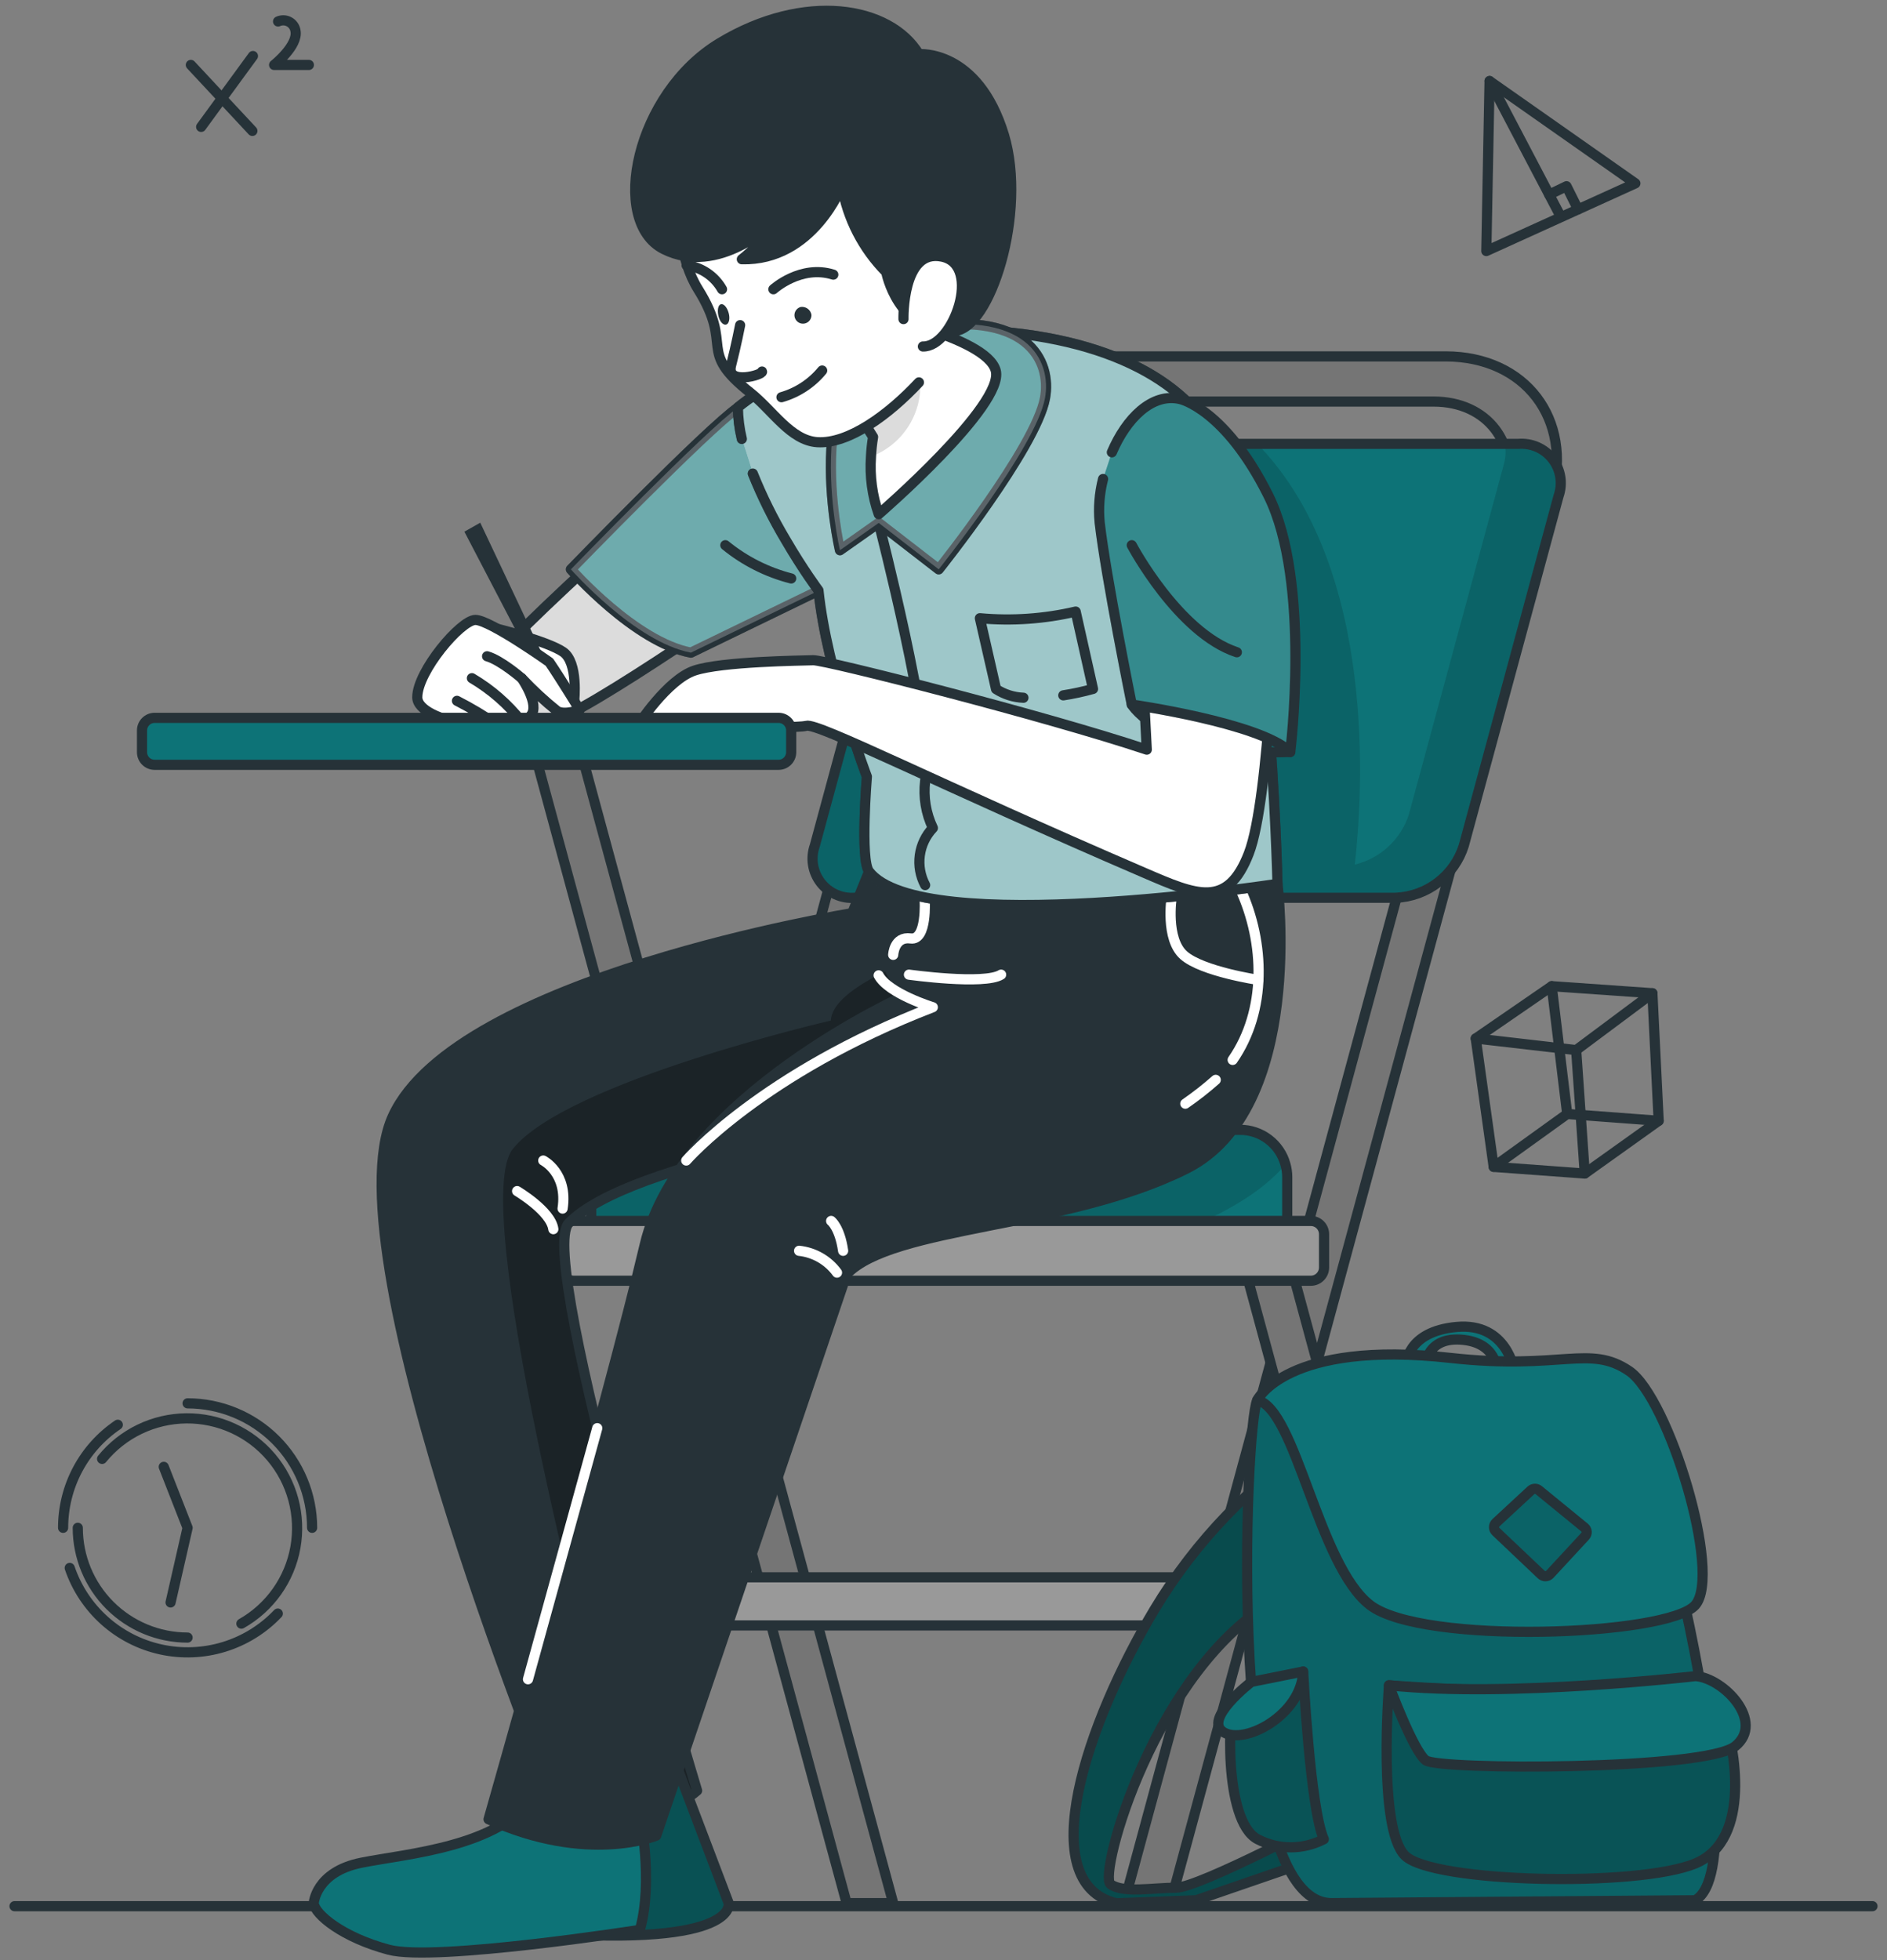 <svg width="130" height="135" viewBox="0 0 130 135" fill="none" xmlns="http://www.w3.org/2000/svg">
<rect x="0" y="0" width="130" height="135" fill="#808080" stroke="none"/>
<path d="M101.667 71.524L106.902 67.922L113.838 68.407L114.27 77.192L109.179 80.826L102.904 80.367L101.667 71.524Z" stroke="#263238" stroke-width="0.7" stroke-linecap="round" stroke-linejoin="round"/>
<path d="M102.903 80.367L107.968 76.723L114.269 77.192" stroke="#263238" stroke-width="0.7" stroke-linecap="round" stroke-linejoin="round"/>
<path d="M107.969 76.723L106.902 67.922" stroke="#263238" stroke-width="0.7" stroke-linecap="round" stroke-linejoin="round"/>
<path d="M101.667 71.523L108.587 72.323L113.838 68.407" stroke="#263238" stroke-width="0.7" stroke-linecap="round" stroke-linejoin="round"/>
<path d="M108.586 72.323L109.178 80.825" stroke="#263238" stroke-width="0.7" stroke-linecap="round" stroke-linejoin="round"/>
<path d="M102.62 5.58L102.396 17.29L112.664 12.629L102.62 5.58Z" stroke="#263238" stroke-width="0.7" stroke-linecap="round" stroke-linejoin="round"/>
<path d="M102.622 5.58L107.511 14.898" stroke="#263238" stroke-width="0.7" stroke-linecap="round" stroke-linejoin="round"/>
<path d="M106.727 13.401L107.921 12.826L108.715 14.419" stroke="#263238" stroke-width="0.7" stroke-linecap="round" stroke-linejoin="round"/>
<path d="M13.148 4.472L17.387 9.016" stroke="#263238" stroke-width="0.7" stroke-linecap="round" stroke-linejoin="round"/>
<path d="M17.425 3.859L13.858 8.739" stroke="#263238" stroke-width="0.7" stroke-linecap="round" stroke-linejoin="round"/>
<path d="M19.157 1.478C19.276 1.423 19.407 1.396 19.539 1.4C19.67 1.404 19.799 1.438 19.915 1.5C20.032 1.562 20.132 1.65 20.208 1.757C20.285 1.864 20.335 1.987 20.356 2.117C20.564 3.14 18.885 4.472 18.885 4.472H21.279" stroke="#263238" stroke-width="0.7" stroke-linecap="round" stroke-linejoin="round"/>
<path d="M4.347 105.225C4.347 103.824 4.69 102.445 5.347 101.208C6.004 99.971 6.955 98.914 8.116 98.129" stroke="#263238" stroke-width="0.7" stroke-linecap="round" stroke-linejoin="round"/>
<path d="M19.139 111.133C18.123 112.203 16.848 112.993 15.436 113.426C14.025 113.859 12.526 113.92 11.084 113.604C9.642 113.288 8.306 112.605 7.206 111.621C6.106 110.638 5.278 109.387 4.804 107.99" stroke="#263238" stroke-width="0.7" stroke-linecap="round" stroke-linejoin="round"/>
<path d="M12.924 96.653C15.198 96.655 17.379 97.558 18.988 99.165C20.596 100.773 21.5 102.952 21.502 105.225" stroke="#263238" stroke-width="0.7" stroke-linecap="round" stroke-linejoin="round"/>
<path d="M12.923 112.785C10.917 112.785 8.993 111.988 7.574 110.571C6.155 109.153 5.358 107.23 5.358 105.225" stroke="#263238" stroke-width="0.7" stroke-linecap="round" stroke-linejoin="round"/>
<path d="M7.034 100.478C7.736 99.616 8.619 98.918 9.621 98.436C10.624 97.954 11.72 97.698 12.832 97.687C13.944 97.677 15.046 97.911 16.057 98.375C17.068 98.838 17.965 99.518 18.683 100.367C19.401 101.216 19.922 102.213 20.211 103.287C20.499 104.36 20.547 105.484 20.351 106.578C20.155 107.673 19.72 108.71 19.077 109.617C18.434 110.524 17.598 111.278 16.63 111.826" stroke="#263238" stroke-width="0.7" stroke-linecap="round" stroke-linejoin="round"/>
<path d="M11.751 110.366L12.924 105.225L11.282 101.027" stroke="#263238" stroke-width="0.7" stroke-linecap="round" stroke-linejoin="round"/>
<path d="M1 131.285L129 131.285" stroke="#263238" stroke-width="0.7" stroke-linecap="round" stroke-linejoin="round"/>
<path d="M36.852 51.919L58.325 131.074H61.535L40.061 51.919H36.852Z" fill="#757575" stroke="#263238" stroke-width="0.7" stroke-linecap="round" stroke-linejoin="round"/>
<path d="M85.209 108.635H44.506V111.948H85.209V108.635Z" fill="#999999" stroke="#263238" stroke-width="0.7" stroke-linecap="round" stroke-linejoin="round"/>
<path d="M106.923 34.135L80.629 131.095H77.431L103.724 34.135C104.694 30.561 102.471 27.657 98.766 27.657H76.093C72.393 27.657 68.586 30.561 67.616 34.135L41.323 131.095H38.124L64.417 34.135C65.851 28.845 71.46 24.546 76.946 24.546H99.603C105.078 24.557 108.362 28.845 106.923 34.135Z" fill="#757575" stroke="#263238" stroke-width="0.7" stroke-linecap="round" stroke-linejoin="round"/>
<path d="M107.372 34.167L100.846 58.237C100.529 59.248 99.907 60.136 99.066 60.779C98.224 61.423 97.204 61.791 96.144 61.833H58.885C58.436 61.867 57.986 61.788 57.576 61.604C57.165 61.42 56.807 61.137 56.534 60.78C56.261 60.423 56.081 60.003 56.011 59.559C55.941 59.115 55.984 58.66 56.134 58.237L62.665 34.167C62.982 33.157 63.604 32.269 64.446 31.625C65.288 30.982 66.308 30.614 67.367 30.571H104.594C105.045 30.534 105.497 30.61 105.91 30.792C106.324 30.975 106.685 31.257 106.961 31.615C107.237 31.972 107.419 32.393 107.491 32.839C107.563 33.285 107.522 33.741 107.372 34.167V34.167Z" fill="#0D7377"/>
<path opacity="0.2" d="M107.372 34.167L100.846 58.237C100.529 59.247 99.907 60.136 99.066 60.779C98.224 61.423 97.204 61.791 96.144 61.833H58.885C58.436 61.867 57.986 61.788 57.576 61.604C57.165 61.42 56.807 61.137 56.534 60.78C56.261 60.423 56.081 60.003 56.011 59.559C55.941 59.115 55.984 58.66 56.134 58.237L62.665 34.167C62.982 33.157 63.604 32.269 64.446 31.625C65.288 30.982 66.308 30.613 67.367 30.571H86.618C94.939 39.095 93.879 54.806 93.335 59.547C94.204 59.338 95.004 58.909 95.657 58.3C96.311 57.692 96.797 56.925 97.067 56.074L103.597 32.004C103.731 31.538 103.758 31.049 103.677 30.571H104.61C105.059 30.537 105.51 30.615 105.921 30.798C106.332 30.982 106.691 31.265 106.965 31.622C107.24 31.979 107.42 32.399 107.491 32.843C107.562 33.288 107.521 33.743 107.372 34.167V34.167Z" fill="black" fill-opacity="0.7"/>
<path d="M107.372 34.167L100.846 58.237C100.529 59.248 99.907 60.136 99.066 60.779C98.224 61.423 97.204 61.791 96.144 61.833H58.885C58.436 61.867 57.986 61.788 57.576 61.604C57.165 61.42 56.807 61.137 56.534 60.78C56.261 60.423 56.081 60.003 56.011 59.559C55.941 59.115 55.984 58.66 56.134 58.237L62.665 34.167C62.982 33.157 63.604 32.269 64.446 31.625C65.288 30.982 66.308 30.614 67.367 30.571H104.594C105.045 30.534 105.497 30.61 105.91 30.792C106.324 30.975 106.685 31.257 106.961 31.615C107.237 31.972 107.419 32.393 107.491 32.839C107.563 33.285 107.522 33.741 107.372 34.167V34.167Z" stroke="#263238" stroke-width="0.7" stroke-linecap="round" stroke-linejoin="round"/>
<path d="M85.455 86.196L97.626 131.074H100.841L88.664 86.196H85.455Z" fill="#757575" stroke="#263238" stroke-width="0.7" stroke-linecap="round" stroke-linejoin="round"/>
<path d="M88.68 81.043V85.433H40.731V81.043C40.731 80.187 41.072 79.366 41.678 78.76C42.284 78.155 43.105 77.815 43.962 77.815H85.433C86.143 77.814 86.834 78.047 87.398 78.478C87.963 78.908 88.37 79.512 88.557 80.196C88.636 80.472 88.678 80.757 88.68 81.043V81.043Z" fill="#0D7377"/>
<path opacity="0.2" d="M88.568 80.196C87.017 82.018 84.234 83.872 79.446 85.433H40.731V81.043C40.731 80.187 41.072 79.366 41.678 78.761C42.284 78.155 43.105 77.815 43.962 77.815H85.433C86.145 77.812 86.838 78.044 87.405 78.474C87.972 78.905 88.38 79.51 88.568 80.196V80.196Z" fill="black" fill-opacity="0.7"/>
<path d="M88.68 81.043V85.433H40.731V81.043C40.731 80.187 41.072 79.366 41.678 78.76C42.284 78.155 43.105 77.815 43.962 77.815H85.433C86.143 77.814 86.834 78.047 87.398 78.478C87.963 78.908 88.37 79.512 88.557 80.196C88.636 80.472 88.678 80.757 88.68 81.043V81.043Z" stroke="#263238" stroke-width="0.7" stroke-linecap="round" stroke-linejoin="round"/>
<path d="M90.306 84.091H39.532C39.028 84.091 38.62 84.499 38.62 85.002V87.298C38.62 87.801 39.028 88.209 39.532 88.209H90.306C90.809 88.209 91.217 87.801 91.217 87.298V85.002C91.217 84.499 90.809 84.091 90.306 84.091Z" fill="#999999" stroke="#263238" stroke-width="0.7" stroke-linecap="round" stroke-linejoin="round"/>
<path d="M39.186 84.24C36.889 86.579 48.025 123.328 48.025 123.328C46.81 124.394 45.019 124.884 43.323 125.107C41.765 125.301 40.19 125.324 38.627 125.177C38.627 125.177 22.665 86.489 27.058 76.889C31.451 67.288 58.709 62.893 58.709 62.893L59.871 60.017L73.972 58.035L76.302 75.29C76.302 75.29 73.988 75.514 70.507 75.962C61.172 77.16 43.398 79.947 39.186 84.24Z" fill="#263238"/>
<path opacity="0.3" d="M48.024 123.328C46.809 124.393 45.017 124.884 43.322 125.107C40.224 113.6 32.34 82.892 35.325 79.137C39.009 74.502 57.242 70.288 57.242 70.288C57.316 67.922 63.708 65.791 63.708 65.791L70.506 75.972C61.171 77.171 43.407 79.957 39.185 84.251C36.887 86.579 48.024 123.328 48.024 123.328Z" fill="black"/>
<path d="M39.186 84.24C36.889 86.579 48.025 123.328 48.025 123.328C46.81 124.394 45.019 124.884 43.323 125.107C41.765 125.301 40.19 125.324 38.627 125.177C38.627 125.177 22.665 86.489 27.058 76.889C31.451 67.288 58.709 62.893 58.709 62.893L59.871 60.017L73.972 58.035L76.302 75.29C76.302 75.29 73.988 75.514 70.507 75.962C61.172 77.16 43.398 79.947 39.186 84.24Z" stroke="#263238" stroke-width="0.7" stroke-linecap="round" stroke-linejoin="round"/>
<path d="M31.295 49.441C28.954 49.036 45.614 34.439 45.614 34.439L53.648 39.841C53.648 39.841 39.974 49.462 37.825 49.728C35.677 49.995 31.295 49.441 31.295 49.441Z" fill="white"/>
<path opacity="0.2" d="M31.295 49.441C28.954 49.036 45.614 34.439 45.614 34.439L53.648 39.841C53.648 39.841 39.974 49.462 37.825 49.728C35.677 49.995 31.295 49.441 31.295 49.441Z" fill="black" fill-opacity="0.7"/>
<path d="M31.295 49.441C28.954 49.036 45.614 34.439 45.614 34.439L53.648 39.841C53.648 39.841 39.974 49.462 37.825 49.728C35.677 49.995 31.295 49.441 31.295 49.441Z" stroke="#263238" stroke-width="0.7" stroke-linecap="round" stroke-linejoin="round"/>
<path d="M34.231 43.299C34.231 43.299 37.723 44.167 38.79 44.897C39.856 45.627 39.557 48.269 39.557 48.269C39.557 48.269 34.892 46.953 34.231 43.299Z" fill="white" stroke="#263238" stroke-width="0.7" stroke-linecap="round" stroke-linejoin="round"/>
<path d="M31.993 36.618L38.481 49.058H39.254L33.086 36L31.993 36.618Z" fill="#263238"/>
<path d="M37.847 45.605C37.847 45.605 33.753 42.696 32.751 42.696C31.748 42.696 28.747 46.239 28.747 48.024C28.747 49.808 35.288 50.783 36.573 49.276C37.208 48.525 35.944 46.713 35.944 46.713C36.705 47.525 37.523 48.281 38.391 48.977C38.924 49.276 39.937 48.887 39.937 48.887C39.937 48.887 38.599 46.708 37.847 45.605Z" fill="white" stroke="#263238" stroke-width="0.7" stroke-linecap="round" stroke-linejoin="round"/>
<path d="M35.933 49.691C34.987 48.494 33.827 47.482 32.511 46.708" stroke="#263238" stroke-width="0.7" stroke-linecap="round" stroke-linejoin="round"/>
<path d="M35.933 46.708C35.933 46.708 34.515 45.472 33.556 45.2" stroke="#263238" stroke-width="0.7" stroke-linecap="round" stroke-linejoin="round"/>
<path d="M31.481 48.269C32.474 48.776 33.431 49.351 34.344 49.99" stroke="#263238" stroke-width="0.7" stroke-linecap="round" stroke-linejoin="round"/>
<path d="M50.861 28.056C48.729 29.521 39.33 39.212 39.33 39.212C39.33 39.212 43.739 44.225 47.599 44.95L58.075 39.867L50.861 28.056Z" fill="#0D7377" stroke="#263238" stroke-width="0.7" stroke-linecap="round" stroke-linejoin="round"/>
<path opacity="0.4" d="M50.861 28.056C48.729 29.521 39.33 39.212 39.33 39.212C39.33 39.212 43.739 44.225 47.599 44.95L58.075 39.867L50.861 28.056Z" fill="white" stroke="#263238" stroke-width="0.7" stroke-linecap="round" stroke-linejoin="round"/>
<path d="M45.774 119.428L50.199 131.074C50.199 131.074 50.94 134.073 37.548 133.125L30.164 132.496L45.774 119.428Z" fill="#0D7377"/>
<path opacity="0.3" d="M45.774 119.428L50.199 131.074C50.199 131.074 50.94 134.073 37.548 133.125L30.164 132.496L45.774 119.428Z" fill="black"/>
<path d="M45.774 119.428L50.199 131.074C50.199 131.074 50.94 134.073 37.548 133.125L30.164 132.496L45.774 119.428Z" stroke="#263238" stroke-width="0.7" stroke-linecap="round" stroke-linejoin="round"/>
<path d="M44.084 125.011C44.084 125.011 45.033 129.545 44.084 132.917C44.084 132.917 29.957 135.128 26.79 134.286C23.623 133.444 21.709 131.868 21.613 131.09C21.613 131.09 21.731 128.927 24.892 128.293C28.053 127.659 34.36 127.227 36.85 123.658C39.339 120.089 44.084 125.011 44.084 125.011Z" fill="#0D7377" stroke="#263238" stroke-width="0.7" stroke-linecap="round" stroke-linejoin="round"/>
<path d="M62.739 59.569C67.254 53.128 88.008 60.874 88.008 60.874C88.008 60.874 89.992 76.366 81.723 80.5C73.454 84.635 61.523 84.411 58.325 87.762L45.21 126.428C45.21 126.428 40.502 128.4 33.657 125.299C33.657 125.299 41.979 96.099 44.416 85.732C46.831 75.471 62.472 68.508 62.472 68.508C61.664 67.557 61.052 66.457 60.67 65.269" fill="#263238"/>
<path d="M62.739 59.569C67.254 53.128 88.008 60.874 88.008 60.874C88.008 60.874 89.992 76.366 81.723 80.5C73.454 84.635 61.523 84.411 58.325 87.762L45.21 126.428C45.21 126.428 40.502 128.4 33.657 125.299C33.657 125.299 41.979 96.099 44.416 85.732C46.831 75.471 62.472 68.508 62.472 68.508C61.664 67.557 61.052 66.457 60.67 65.269" stroke="#263238" stroke-width="0.7" stroke-linecap="round" stroke-linejoin="round"/>
<path d="M83.754 74.374C83.09 74.962 82.39 75.51 81.659 76.014" stroke="white" stroke-width="0.7" stroke-linecap="round" stroke-linejoin="round"/>
<path d="M85.454 61.252C87.144 64.928 87.277 69.6 84.921 72.999" stroke="white" stroke-width="0.7" stroke-linecap="round" stroke-linejoin="round"/>
<path d="M80.716 61.833C80.716 61.833 80.279 64.667 81.548 65.791C82.817 66.915 86.687 67.49 86.687 67.49" stroke="white" stroke-width="0.7" stroke-linecap="round" stroke-linejoin="round"/>
<path d="M63.704 61.971C63.704 61.971 63.885 64.795 62.739 64.635C61.593 64.475 61.534 65.764 61.534 65.764" stroke="white" stroke-width="0.7" stroke-linecap="round" stroke-linejoin="round"/>
<path d="M51.107 30.23C50.936 29.518 50.845 28.789 50.835 28.057C50.835 28.057 57.259 22.665 65.469 22.697C75.273 22.729 81.271 25.814 83.675 30.097C87.476 36.874 88.009 60.874 88.009 60.874C88.009 60.874 63.401 64.667 59.866 60.016C59.253 59.206 59.722 53.49 59.722 53.49C59.722 53.49 56.971 46.266 56.385 40.661C56.385 40.661 55.319 39.234 54.135 37.199C53.259 35.733 52.499 34.201 51.864 32.617" fill="#0D7377"/>
<path d="M51.107 30.23C50.936 29.518 50.845 28.789 50.835 28.057C50.835 28.057 57.259 22.665 65.469 22.697C75.273 22.729 81.271 25.814 83.675 30.097C87.476 36.874 88.009 60.874 88.009 60.874C88.009 60.874 63.401 64.667 59.866 60.016C59.253 59.206 59.722 53.49 59.722 53.49C59.722 53.49 56.971 46.266 56.385 40.661C56.385 40.661 55.319 39.234 54.135 37.199C53.259 35.733 52.499 34.201 51.864 32.617" stroke="#263238" stroke-width="0.7" stroke-linecap="round" stroke-linejoin="round"/>
<g opacity="0.6">
<path d="M51.107 30.23C50.936 29.518 50.845 28.789 50.835 28.057C50.835 28.057 57.259 22.665 65.469 22.697C75.273 22.729 81.271 25.814 83.675 30.097C87.476 36.874 88.009 60.874 88.009 60.874C88.009 60.874 63.401 64.667 59.866 60.016C59.253 59.206 59.722 53.49 59.722 53.49C59.722 53.49 56.971 46.266 56.385 40.661C56.385 40.661 55.319 39.234 54.135 37.199C53.259 35.733 52.499 34.201 51.864 32.617" fill="white"/>
<path d="M51.107 30.23C50.936 29.518 50.845 28.789 50.835 28.057C50.835 28.057 57.259 22.665 65.469 22.697C75.273 22.729 81.271 25.814 83.675 30.097C87.476 36.874 88.009 60.874 88.009 60.874C88.009 60.874 63.401 64.667 59.866 60.016C59.253 59.206 59.722 53.49 59.722 53.49C59.722 53.49 56.971 46.266 56.385 40.661C56.385 40.661 55.319 39.234 54.135 37.199C53.259 35.733 52.499 34.201 51.864 32.617" stroke="#263238" stroke-width="0.7" stroke-linecap="round" stroke-linejoin="round"/>
</g>
<path d="M60.536 36.016C60.536 36.016 64.295 50.592 63.735 53.794C63.603 54.9 63.788 56.022 64.268 57.027C63.778 57.544 63.463 58.202 63.368 58.907C63.272 59.613 63.401 60.331 63.735 60.959" stroke="#263238" stroke-width="0.7" stroke-linecap="round" stroke-linejoin="round"/>
<path d="M70.507 48.056C69.836 48.03 69.184 47.824 68.62 47.459L67.506 42.579C69.716 42.781 71.945 42.626 74.106 42.121L75.3 47.449C74.627 47.636 73.943 47.784 73.253 47.891" stroke="#263238" stroke-width="0.7" stroke-linecap="round" stroke-linejoin="round"/>
<path d="M57.867 37.896C57.867 37.896 54.669 24.279 62.74 22.697C70.812 21.115 72.47 24.881 71.99 27.433C71.355 30.837 64.67 39.212 64.67 39.212L60.538 36.016L57.867 37.896Z" fill="#0D7377" stroke="#263238" stroke-width="0.7" stroke-linecap="round" stroke-linejoin="round"/>
<path opacity="0.4" d="M57.867 37.896C57.867 37.896 54.669 24.279 62.74 22.697C70.812 21.115 72.47 24.881 71.99 27.433C71.355 30.837 64.67 39.212 64.67 39.212L60.538 36.016L57.867 37.896Z" fill="white" stroke="#263238" stroke-width="0.7" stroke-linecap="round" stroke-linejoin="round"/>
<path d="M47.277 79.93C47.277 79.93 52.486 73.915 64.263 69.371C64.263 69.371 61.208 68.439 60.531 67.176" stroke="white" stroke-width="0.7" stroke-linecap="round" stroke-linejoin="round"/>
<path d="M41.146 98.363L36.375 115.656" stroke="white" stroke-width="0.7" stroke-linecap="round" stroke-linejoin="round"/>
<path d="M77.97 48.525C77.97 48.525 80.102 52.126 88.888 51.791C87.252 50.042 85.183 48.756 82.89 48.061C79.308 47.102 77.97 48.525 77.97 48.525Z" fill="#0D7377" stroke="#263238" stroke-width="0.7" stroke-linecap="round" stroke-linejoin="round"/>
<path d="M43.931 49.974C43.931 49.974 45.967 46.815 47.838 46.186C49.71 45.557 55.185 45.499 56.027 45.472C56.869 45.446 71.941 49.276 79.004 51.631L78.391 39.841L87.886 40.592C87.886 40.592 87.508 54.976 86.031 58.785C84.554 62.595 82.438 61.668 78.829 60.112C64.626 54.002 56.31 49.745 55.542 49.99C54.774 50.235 43.931 49.974 43.931 49.974Z" fill="white" stroke="#263238" stroke-width="0.7" stroke-linecap="round" stroke-linejoin="round"/>
<path d="M75.993 32.99C75.742 33.967 75.662 34.98 75.758 35.984C76.179 39.671 77.971 48.525 77.971 48.525C77.971 48.525 86.831 49.787 88.889 51.791C88.889 51.791 90.344 40.07 87.375 34.119C84.405 28.169 81.324 27.492 81.324 27.492C79.378 27.012 77.592 28.824 76.6 31.152" fill="#0D7377"/>
<path d="M75.993 32.99C75.742 33.967 75.662 34.98 75.758 35.984C76.179 39.671 77.971 48.525 77.971 48.525C77.971 48.525 86.831 49.787 88.889 51.791C88.889 51.791 90.344 40.07 87.375 34.119C84.405 28.169 81.324 27.492 81.324 27.492C79.378 27.012 77.592 28.824 76.6 31.152" stroke="#263238" stroke-width="0.7" stroke-linecap="round" stroke-linejoin="round"/>
<g opacity="0.4">
<g opacity="0.4">
<path d="M75.993 32.99C75.742 33.967 75.662 34.98 75.758 35.984C76.179 39.671 77.971 48.525 77.971 48.525C77.971 48.525 86.831 49.787 88.889 51.791C88.889 51.791 90.344 40.07 87.375 34.119C84.405 28.169 81.324 27.492 81.324 27.492C79.378 27.012 77.592 28.824 76.6 31.152" fill="white"/>
<path d="M75.993 32.99C75.742 33.967 75.662 34.98 75.758 35.984C76.179 39.671 77.971 48.525 77.971 48.525C77.971 48.525 86.831 49.787 88.889 51.791C88.889 51.791 90.344 40.07 87.375 34.119C84.405 28.169 81.324 27.492 81.324 27.492C79.378 27.012 77.592 28.824 76.6 31.152" stroke="#263238" stroke-width="0.7" stroke-linecap="round" stroke-linejoin="round"/>
</g>
</g>
<path d="M49.97 37.55C51.297 38.635 52.846 39.416 54.507 39.841" stroke="#263238" stroke-width="0.7" stroke-linecap="round" stroke-linejoin="round"/>
<path d="M77.97 37.55C77.97 37.55 81.168 43.592 85.209 44.923" stroke="#263238" stroke-width="0.7" stroke-linecap="round" stroke-linejoin="round"/>
<path d="M57.259 84.091C57.259 84.091 57.85 84.533 58.085 86.147" stroke="white" stroke-width="0.7" stroke-linecap="round" stroke-linejoin="round"/>
<path d="M55.051 86.147C55.567 86.202 56.066 86.364 56.516 86.623C56.965 86.882 57.356 87.231 57.663 87.65" stroke="white" stroke-width="0.7" stroke-linecap="round" stroke-linejoin="round"/>
<path d="M37.426 79.93C37.426 79.93 39.132 80.793 38.758 83.239" stroke="white" stroke-width="0.7" stroke-linecap="round" stroke-linejoin="round"/>
<path d="M35.625 82.035C35.625 82.035 37.955 83.415 38.12 84.656" stroke="white" stroke-width="0.7" stroke-linecap="round" stroke-linejoin="round"/>
<path d="M62.62 67.128C62.62 67.128 67.813 67.853 68.969 67.128" stroke="white" stroke-width="0.7" stroke-linecap="round" stroke-linejoin="round"/>
<path d="M60.537 35.414C60.09 34.145 59.909 32.797 60.004 31.455C60.025 31 60.073 30.547 60.148 30.097L59.247 28.669L58.09 26.831L59.428 21.504C59.428 21.504 67.958 23.145 68.598 25.521C69.237 27.897 60.537 35.414 60.537 35.414Z" fill="white"/>
<path opacity="0.2" d="M59.994 31.456C60.016 31.001 60.064 30.547 60.138 30.097L59.237 28.67C60.861 28.419 62.34 27.591 63.401 26.336C63.446 27.439 63.14 28.529 62.529 29.448C61.917 30.368 61.03 31.07 59.994 31.456V31.456Z" fill="black" fill-opacity="0.7"/>
<path d="M60.537 35.414C60.09 34.145 59.909 32.797 60.004 31.455C60.025 31 60.073 30.547 60.148 30.097L59.247 28.669L58.09 26.831L59.428 21.504C59.428 21.504 67.958 23.145 68.598 25.521C69.237 27.897 60.537 35.414 60.537 35.414Z" stroke="#263238" stroke-width="0.7" stroke-linecap="round" stroke-linejoin="round"/>
<path d="M65.889 21.952C68.528 15.026 66.784 3.236 53.984 5.495C46.451 6.827 45.577 15.894 48.093 19.922C50.609 23.949 47.933 24.077 51.708 27.061C53.232 28.27 54.469 30.326 56.292 30.454C58.457 30.603 61.24 28.552 63.308 26.336" fill="white"/>
<path d="M65.889 21.952C68.528 15.026 66.784 3.236 53.984 5.495C46.451 6.827 45.577 15.894 48.093 19.922C50.609 23.949 47.933 24.077 51.708 27.061C53.232 28.27 54.469 30.326 56.292 30.454C58.457 30.603 61.24 28.552 63.308 26.336" stroke="#263238" stroke-width="0.7" stroke-linecap="round" stroke-linejoin="round"/>
<path d="M53.281 19.922C53.281 19.922 55.169 18.206 57.408 18.915" stroke="#263238" stroke-width="0.7" stroke-linecap="round" stroke-linejoin="round"/>
<path d="M49.742 19.922C49.49 19.477 49.138 19.096 48.715 18.809C48.291 18.523 47.807 18.338 47.3 18.27" stroke="#263238" stroke-width="0.7" stroke-linecap="round" stroke-linejoin="round"/>
<path d="M50.989 22.394C50.989 22.394 50.722 23.773 50.365 25.169C50.008 26.565 52.599 25.803 52.497 25.59" fill="white"/>
<path d="M50.989 22.394C50.989 22.394 50.722 23.773 50.365 25.169C50.008 26.565 52.599 25.803 52.497 25.59" stroke="#263238" stroke-width="0.7" stroke-linecap="round" stroke-linejoin="round"/>
<path d="M53.837 27.358C54.936 27.044 55.914 26.403 56.641 25.52" stroke="#263238" stroke-width="0.7" stroke-linecap="round" stroke-linejoin="round"/>
<path d="M55.903 21.674C55.91 21.785 55.884 21.894 55.83 21.991C55.777 22.088 55.697 22.167 55.6 22.22C55.502 22.273 55.392 22.298 55.282 22.291C55.172 22.285 55.065 22.247 54.975 22.182C54.886 22.117 54.816 22.029 54.774 21.926C54.733 21.824 54.721 21.712 54.741 21.603C54.76 21.494 54.81 21.393 54.885 21.311C54.959 21.23 55.056 21.171 55.162 21.141C55.331 21.118 55.502 21.16 55.64 21.259C55.778 21.359 55.872 21.507 55.903 21.674V21.674Z" fill="#263238"/>
<path d="M50.2 21.557C50.307 21.941 50.227 22.303 50.024 22.356C49.822 22.41 49.577 22.143 49.491 21.754C49.406 21.366 49.465 21.009 49.662 20.955C49.859 20.902 50.094 21.168 50.2 21.557Z" fill="#263238"/>
<path d="M58 12.788C58 12.788 56.012 17.972 51.107 17.855C51.107 17.855 52.808 16.56 53.282 15.324C53.282 15.324 49.508 19.053 45.733 17.162C41.959 15.271 43.793 6.448 49.599 2.954C55.404 -0.541 61.3 0.402 63.305 3.731C63.305 3.731 67.362 3.359 69.169 9.309C70.769 14.637 68.215 22.713 65.709 22.804C61.834 22.948 61.055 18.744 61.055 18.744C59.445 17.122 58.378 15.041 58 12.788V12.788Z" fill="#263238" stroke="#263238" stroke-width="0.7" stroke-linecap="round" stroke-linejoin="round"/>
<path d="M62.243 21.978C62.243 21.978 62.126 17.087 64.909 17.679C67.691 18.27 65.676 23.922 63.581 23.864" fill="white"/>
<path d="M62.243 21.978C62.243 21.978 62.126 17.087 64.909 17.679C67.691 18.27 65.676 23.922 63.581 23.864" stroke="#263238" stroke-width="0.7" stroke-linecap="round" stroke-linejoin="round"/>
<path d="M53.638 49.441H10.653C10.173 49.441 9.784 49.83 9.784 50.309V51.807C9.784 52.286 10.173 52.675 10.653 52.675H53.638C54.118 52.675 54.507 52.286 54.507 51.807V50.309C54.507 49.83 54.118 49.441 53.638 49.441Z" fill="#0D7377" stroke="#263238" stroke-width="0.7" stroke-linecap="round" stroke-linejoin="round"/>
<path d="M90.844 99.12C86.24 102.124 82.376 106.131 79.542 110.84C74.851 118.672 71.13 129.689 76.909 131.085L82.4 130.877L92.977 127.238L91.868 125.107C91.868 125.107 82.603 130.014 81.019 130.014C79.436 130.014 77.378 130.408 76.509 129.774C75.64 129.14 79.553 114.9 87.928 110.153C96.304 105.406 90.844 99.12 90.844 99.12Z" fill="#0D7377"/>
<path opacity="0.5" d="M90.844 99.12C86.24 102.124 82.376 106.131 79.542 110.84C74.851 118.672 71.13 129.689 76.909 131.085L82.4 130.877L92.977 127.238L91.868 125.107C91.868 125.107 82.603 130.014 81.019 130.014C79.436 130.014 77.378 130.408 76.509 129.774C75.64 129.14 79.553 114.9 87.928 110.153C96.304 105.406 90.844 99.12 90.844 99.12Z" fill="black" fill-opacity="0.7"/>
<path d="M90.844 99.12C86.24 102.124 82.376 106.131 79.542 110.84C74.851 118.672 71.13 129.689 76.909 131.085L82.4 130.877L92.977 127.238L91.868 125.107C91.868 125.107 82.603 130.014 81.019 130.014C79.436 130.014 77.378 130.408 76.509 129.774C75.64 129.14 79.553 114.9 87.928 110.153C96.304 105.406 90.844 99.12 90.844 99.12Z" stroke="#263238" stroke-width="0.7" stroke-linecap="round" stroke-linejoin="round"/>
<path d="M96.873 94C96.873 94 96.873 91.704 100.36 91.39C103.846 91.076 104.331 94.427 104.331 94.427H103.132C103.132 94.427 103.164 92.418 100.605 92.264C98.046 92.109 98.142 94.427 98.142 94.427L96.873 94Z" fill="#0D7377" stroke="#263238" stroke-width="0.7" stroke-linecap="round" stroke-linejoin="round"/>
<path d="M91.73 131.074C84.368 131.074 85.764 98.081 86.612 96.446C87.46 94.81 108.816 93.995 110.922 94.688C113.028 95.38 121.473 128.251 116.786 130.877L91.73 131.074Z" fill="#0D7377"/>
<path opacity="0.2" d="M91.73 131.074C84.368 131.074 85.764 98.081 86.612 96.446C87.46 94.81 108.816 93.995 110.922 94.688C113.028 95.38 121.473 128.251 116.786 130.877L91.73 131.074Z" fill="black" fill-opacity="0.7"/>
<path d="M91.73 131.074C84.368 131.074 85.764 98.081 86.612 96.446C87.46 94.81 108.816 93.995 110.922 94.688C113.028 95.38 121.473 128.251 116.786 130.877L91.73 131.074Z" stroke="#263238" stroke-width="0.7" stroke-linecap="round" stroke-linejoin="round"/>
<path d="M86.611 96.435C89.277 97.005 90.807 107.804 94.395 110.553C97.983 113.302 114.904 112.684 116.786 110.553C118.668 108.422 114.962 96.28 112.238 94.427C109.514 92.573 107.589 94.373 99.939 93.526C88.621 92.263 86.611 96.435 86.611 96.435Z" fill="#0D7377" stroke="#263238" stroke-width="0.7" stroke-linecap="round" stroke-linejoin="round"/>
<path d="M106.022 102.642L109.157 105.204C109.201 105.239 109.238 105.284 109.264 105.334C109.29 105.384 109.306 105.439 109.31 105.496C109.314 105.552 109.306 105.609 109.287 105.662C109.268 105.716 109.238 105.765 109.199 105.806L106.763 108.438C106.724 108.477 106.678 108.508 106.627 108.529C106.577 108.55 106.522 108.561 106.467 108.561C106.412 108.561 106.357 108.55 106.307 108.529C106.256 108.508 106.21 108.477 106.171 108.438L103.058 105.486C103.016 105.448 102.983 105.401 102.96 105.348C102.938 105.296 102.926 105.24 102.926 105.183C102.926 105.126 102.938 105.069 102.96 105.017C102.983 104.965 103.016 104.918 103.058 104.879L105.473 102.642C105.549 102.575 105.646 102.538 105.747 102.538C105.848 102.538 105.946 102.575 106.022 102.642Z" fill="#0D7377"/>
<path opacity="0.2" d="M106.022 102.642L109.157 105.204C109.201 105.239 109.238 105.284 109.264 105.334C109.29 105.384 109.306 105.439 109.31 105.496C109.314 105.552 109.306 105.609 109.287 105.662C109.268 105.716 109.238 105.765 109.199 105.806L106.763 108.438C106.724 108.477 106.678 108.508 106.627 108.529C106.577 108.55 106.522 108.561 106.467 108.561C106.412 108.561 106.357 108.55 106.307 108.529C106.256 108.508 106.21 108.477 106.171 108.438L103.058 105.486C103.016 105.448 102.983 105.401 102.96 105.348C102.938 105.296 102.926 105.24 102.926 105.183C102.926 105.126 102.938 105.069 102.96 105.017C102.983 104.965 103.016 104.918 103.058 104.879L105.473 102.642C105.549 102.575 105.646 102.538 105.747 102.538C105.848 102.538 105.946 102.575 106.022 102.642Z" fill="black" fill-opacity="0.7"/>
<path d="M106.022 102.642L109.157 105.204C109.201 105.239 109.238 105.284 109.264 105.334C109.29 105.384 109.306 105.439 109.31 105.496C109.314 105.552 109.306 105.609 109.287 105.662C109.268 105.716 109.238 105.765 109.199 105.806L106.763 108.438C106.724 108.477 106.678 108.508 106.627 108.529C106.577 108.55 106.522 108.561 106.467 108.561C106.412 108.561 106.357 108.55 106.307 108.529C106.256 108.508 106.21 108.477 106.171 108.438L103.058 105.486C103.016 105.448 102.983 105.401 102.96 105.348C102.938 105.296 102.926 105.24 102.926 105.183C102.926 105.126 102.938 105.069 102.96 105.017C102.983 104.965 103.016 104.918 103.058 104.879L105.473 102.642C105.549 102.575 105.646 102.538 105.747 102.538C105.848 102.538 105.946 102.575 106.022 102.642Z" stroke="#263238" stroke-width="0.7" stroke-linecap="round" stroke-linejoin="round"/>
<path d="M95.691 116.072C95.691 116.072 109.855 117.239 116.813 115.438C117.742 116.172 118.436 117.164 118.806 118.288C119.441 120.185 120.763 126.674 116.813 128.336C112.862 129.998 98.687 129.679 96.794 127.803C94.901 125.928 95.691 116.072 95.691 116.072Z" fill="#0D7377"/>
<path opacity="0.4" d="M95.691 116.072C95.691 116.072 109.855 117.239 116.813 115.438C117.742 116.172 118.436 117.164 118.806 118.288C119.441 120.185 120.763 126.674 116.813 128.336C112.862 129.998 98.687 129.679 96.794 127.803C94.901 125.928 95.691 116.072 95.691 116.072Z" fill="black" fill-opacity="0.7"/>
<path d="M95.691 116.072C95.691 116.072 109.855 117.239 116.813 115.438C117.742 116.172 118.436 117.164 118.806 118.288C119.441 120.185 120.763 126.674 116.813 128.336C112.862 129.998 98.687 129.679 96.794 127.803C94.901 125.928 95.691 116.072 95.691 116.072Z" stroke="#263238" stroke-width="0.7" stroke-linecap="round" stroke-linejoin="round"/>
<path d="M95.69 116.072C95.69 116.072 97.348 120.558 98.223 121.24C99.097 121.922 117.495 121.927 119.547 120.265C121.6 118.603 118.79 115.598 116.823 115.438C116.813 115.438 103.922 116.941 95.69 116.072Z" fill="#0D7377" stroke="#263238" stroke-width="0.7" stroke-linecap="round" stroke-linejoin="round"/>
<path d="M89.779 115.124C89.779 115.124 90.253 124.537 91.202 126.674C90.497 127.04 89.715 127.232 88.92 127.232C88.126 127.232 87.343 127.04 86.639 126.674C84.234 125.411 84.629 117.297 85.109 117.319C85.588 117.34 89.779 115.124 89.779 115.124Z" fill="#0D7377"/>
<path opacity="0.4" d="M89.779 115.124C89.779 115.124 90.253 124.537 91.202 126.674C90.497 127.04 89.715 127.232 88.92 127.232C88.126 127.232 87.343 127.04 86.639 126.674C84.234 125.411 84.629 117.297 85.109 117.319C85.588 117.34 89.779 115.124 89.779 115.124Z" fill="black" fill-opacity="0.7"/>
<path d="M89.779 115.124C89.779 115.124 90.253 124.537 91.202 126.674C90.497 127.04 89.715 127.232 88.92 127.232C88.126 127.232 87.343 127.04 86.639 126.674C84.234 125.411 84.629 117.297 85.109 117.319C85.588 117.34 89.779 115.124 89.779 115.124Z" stroke="#263238" stroke-width="0.7" stroke-linecap="round" stroke-linejoin="round"/>
<path d="M89.779 115.124L86.212 115.838C86.212 115.838 82.811 118.448 84.314 119.316C85.818 120.185 89.672 118.059 89.779 115.124Z" fill="#0D7377" stroke="#263238" stroke-width="0.7" stroke-linecap="round" stroke-linejoin="round"/>
</svg>
